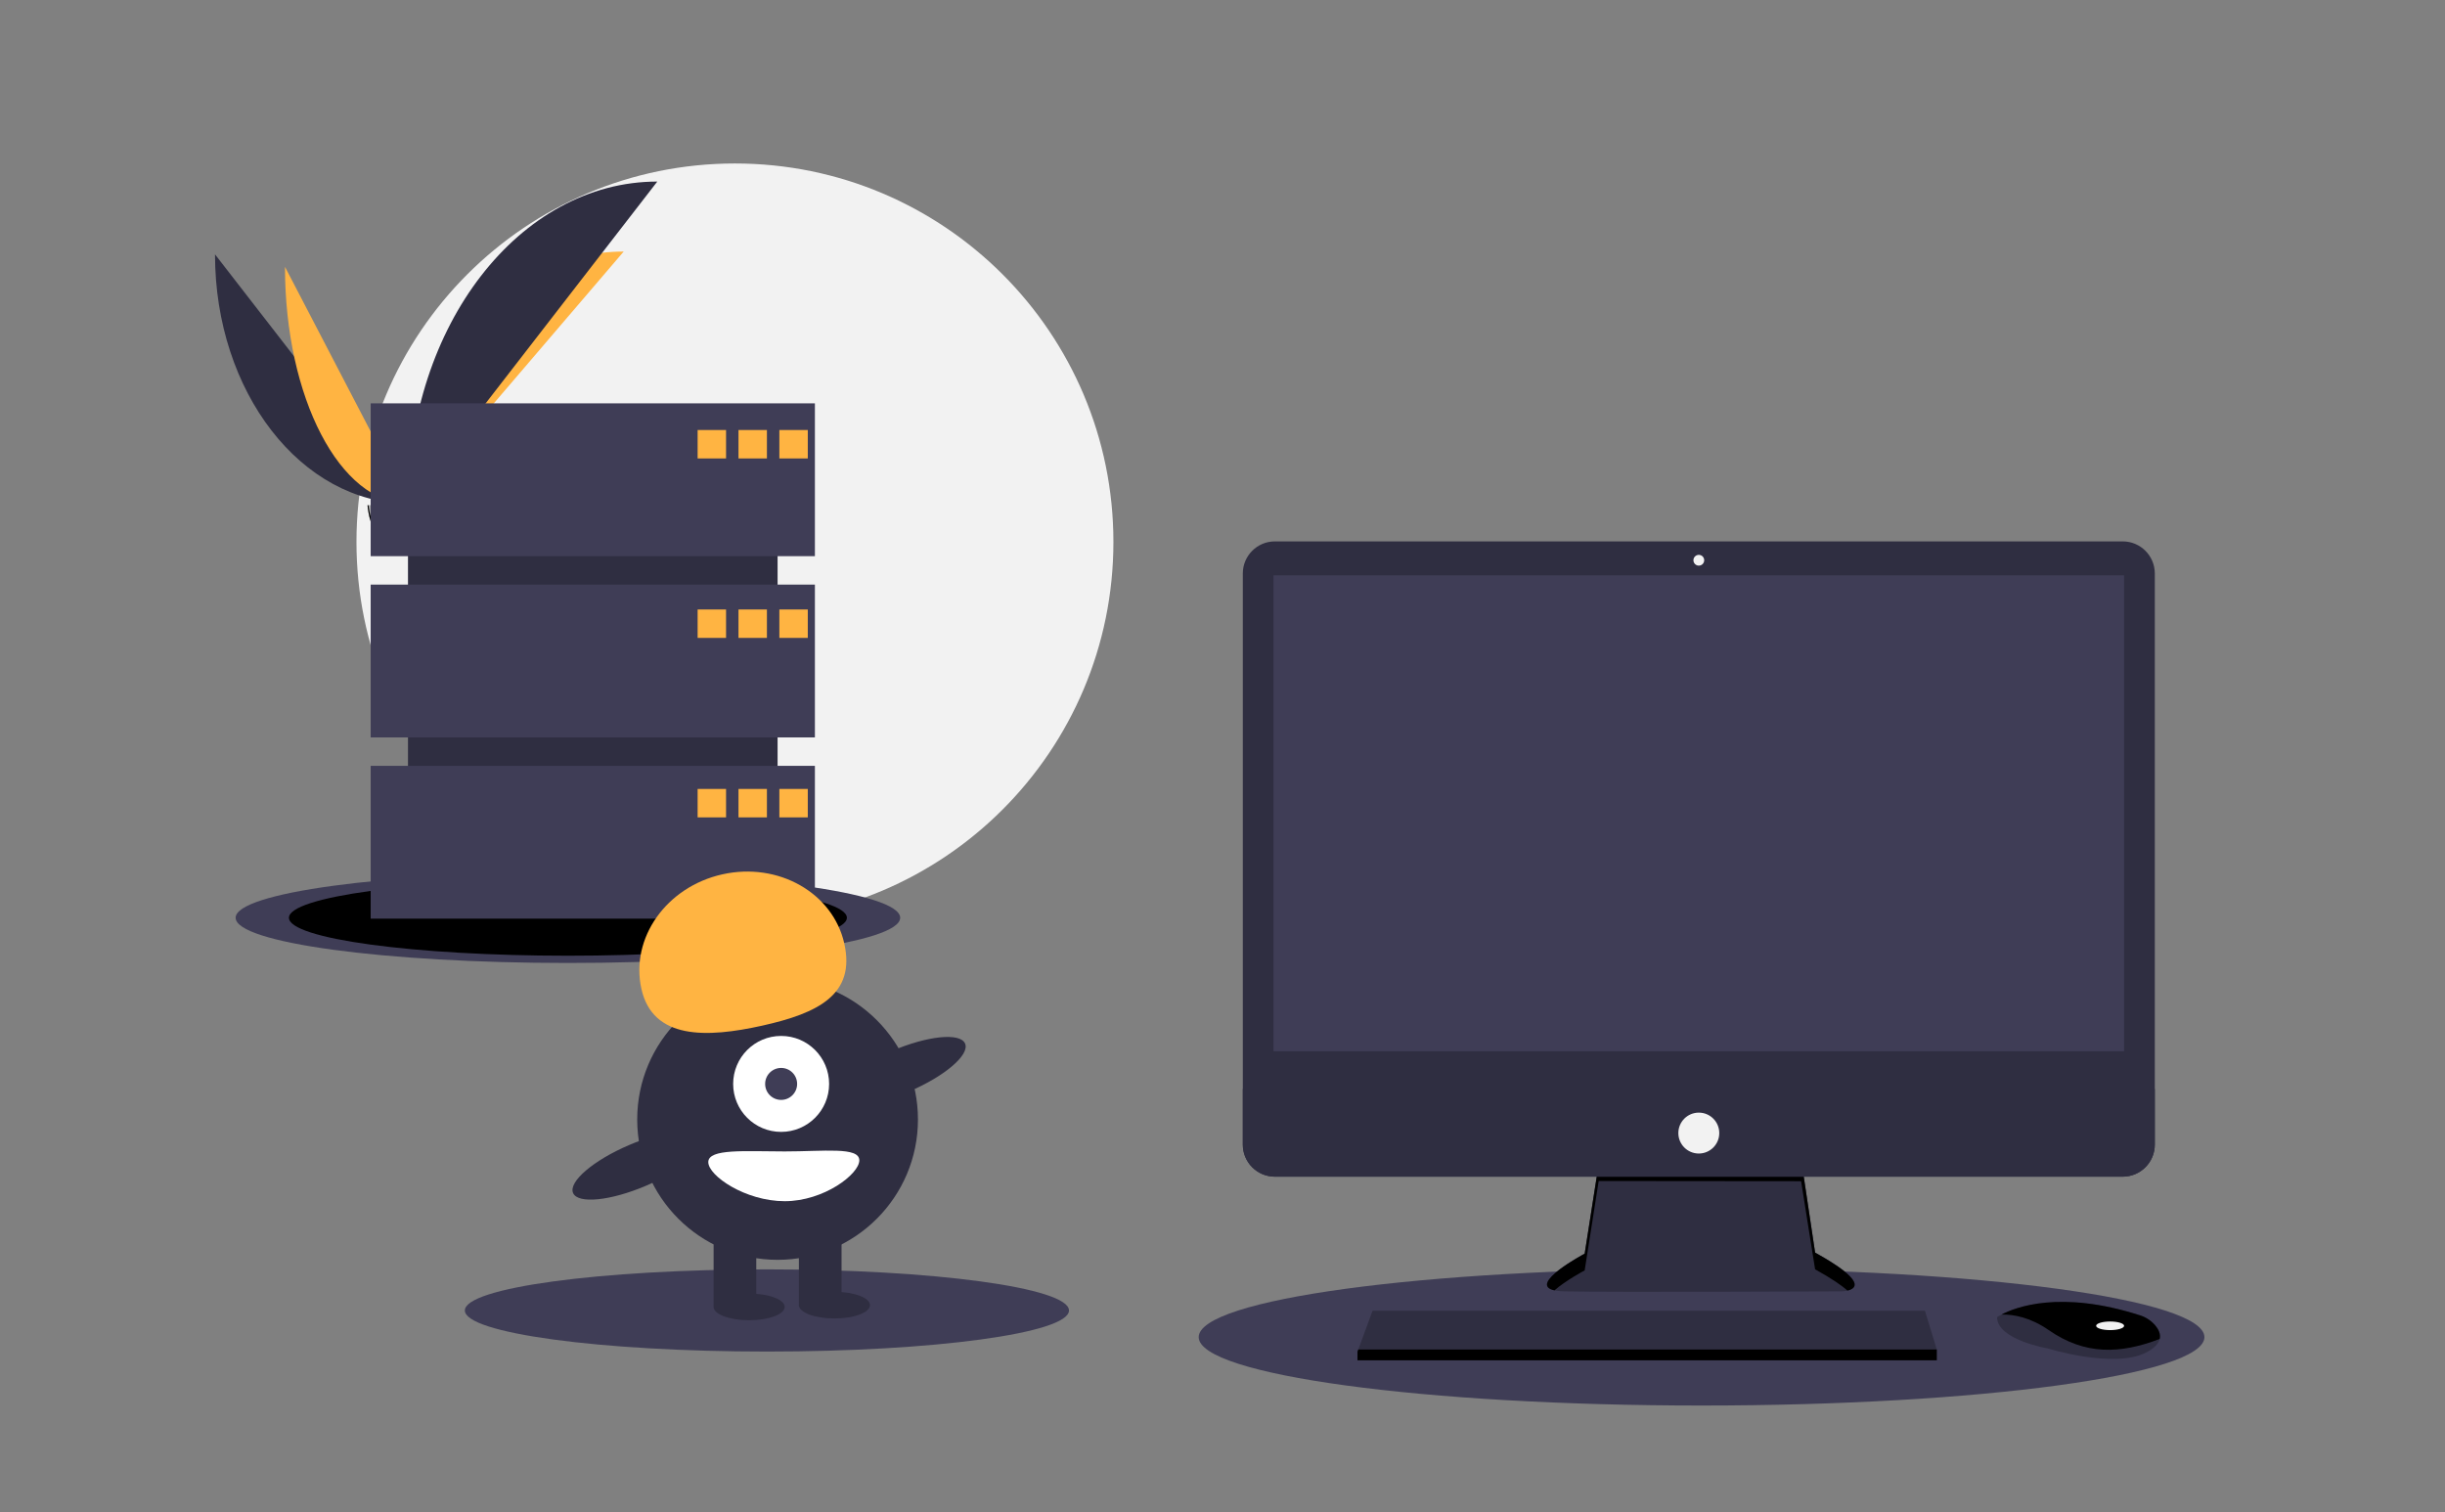 <?xml version="1.0" encoding="UTF-8"?>
<svg width="1376px" height="851px" viewBox="0 0 1376 851" xmlns="http://www.w3.org/2000/svg" xmlns:xlink="http://www.w3.org/1999/xlink" version="1.1">
 <rect x="0" y="0" width="1376" height="851" fill="#808080" stroke="none"/>
 <!-- Generated by Pixelmator Pro 2.1.5 -->
 <path id="Path" d="M626.609 305 C626.609 422.637 531.246 518 413.609 518 295.972 518 200.609 422.637 200.609 305 200.609 187.363 295.972 92 413.609 92 531.246 92 626.609 187.363 626.609 305 Z" fill="#f2f2f2" fill-opacity="1" stroke="none"/>
 <path id="Path-1" d="M121 143.142 C121 220.64 169.618 283.351 229.701 283.351" fill="#2f2e41" fill-opacity="1" stroke="none"/>
 <path id="Path-2" d="M229.701 283.351 C229.701 204.982 283.956 141.567 351.004 141.567" fill="#ffb442" fill-opacity="1" stroke="none"/>
 <path id="Path-3" d="M160.384 150.168 C160.384 223.782 191.387 283.351 229.701 283.351" fill="#ffb442" fill-opacity="1" stroke="none"/>
 <path id="Path-4" d="M229.701 283.351 C229.701 183.213 292.411 102.183 369.909 102.183" fill="#2f2e41" fill-opacity="1" stroke="none"/>
 <path id="Path-5" d="M206.833 284.339 C206.833 284.339 222.248 283.864 226.894 280.556 231.54 277.248 250.607 273.298 251.76 278.603 252.912 283.909 274.927 304.992 257.522 305.132 240.118 305.272 217.083 302.421 212.446 299.596 207.809 296.772 206.833 284.339 206.833 284.339 Z" fill="#a8a8a8" fill-opacity="1" stroke="none"/>
 <path id="Path-6" d="M257.833 303.285 C240.429 303.425 217.394 300.574 212.757 297.749 209.226 295.598 207.818 287.88 207.348 284.319 207.022 284.333 206.833 284.339 206.833 284.339 206.833 284.339 207.809 296.772 212.446 299.596 217.083 302.421 240.118 305.272 257.523 305.132 262.546 305.091 264.282 303.304 264.186 300.656 263.488 302.256 261.572 303.255 257.833 303.285 Z" fill="#000000" fill-opacity="1" stroke="none"/>
 <path id="Path-7" d="M506.609 516.5 C506.609 530.55 422.886 541.94 319.609 541.94 216.332 541.94 132.609 530.55 132.609 516.5 132.609 502.45 216.332 491.06 319.609 491.06 422.886 491.06 506.609 502.45 506.609 516.5 Z" fill="#3f3d56" fill-opacity="1" stroke="none"/>
 <path id="Path-8" d="M476.609 516.5 C476.609 528.296 406.318 537.859 319.609 537.859 232.9 537.859 162.609 528.296 162.609 516.5 162.609 504.704 232.9 495.141 319.609 495.141 406.318 495.141 476.609 504.704 476.609 516.5 Z" fill="#000000" fill-opacity="1" stroke="none"/>
 <path id="Path-9" d="M1240.609 752.5 C1240.609 773.763 1113.906 791 957.609 791 801.313 791 674.609 773.763 674.609 752.5 674.609 731.237 801.313 714 957.609 714 1113.906 714 1240.609 731.237 1240.609 752.5 Z" fill="#3f3d56" fill-opacity="1" stroke="none"/>
 <path id="Path-10" d="M601.609 737.5 C601.609 750.273 525.498 760.627 431.609 760.627 337.721 760.627 261.609 750.273 261.609 737.5 261.609 724.727 337.721 714.373 431.609 714.373 525.498 714.373 601.609 724.727 601.609 737.5 Z" fill="#3f3d56" fill-opacity="1" stroke="none"/>
 <path id="Path-11" d="M899.705 655.24 L891.827 705.535 C891.827 705.535 853.045 726.138 880.314 726.744 907.582 727.35 1036.047 726.744 1036.047 726.744 1036.047 726.744 1060.892 726.744 1021.504 704.929 L1013.626 652.21 Z" fill="#2f2e41" fill-opacity="1" stroke="none"/>
 <path id="Path-12" d="M874.828 726.198 C881.021 720.688 891.827 714.946 891.827 714.946 L899.705 664.651 1013.626 664.758 1021.504 714.34 C1030.689 719.427 1036.379 723.327 1039.707 726.318 1044.766 725.164 1050.295 720.875 1021.504 704.929 L1013.626 652.21 899.705 655.24 891.827 705.535 C891.827 705.535 859.239 722.85 874.828 726.198 Z" fill="#000000" fill-opacity="1" stroke="none"/>
 <path id="Path-13" d="M1212.686 483.449 L1212.686 644.163 C1212.686 654.129 1204.607 662.208 1194.64 662.208 L717.479 662.208 C707.512 662.208 699.433 654.129 699.433 644.163 L699.433 322.734 C699.433 312.768 707.512 304.689 717.479 304.689 L1194.64 304.689 C1204.607 304.689 1212.686 312.768 1212.686 322.734 Z" fill="#2f2e41" fill-opacity="1" stroke="none"/>
 <path id="Path-14" d="M716.703 323.776 L1195.416 323.776 1195.416 591.613 716.703 591.613 Z" fill="#3f3d56" fill-opacity="1" stroke="none"/>
 <path id="Path-15" d="M959.089 315.293 C959.089 316.966 957.733 318.323 956.06 318.323 954.386 318.323 953.03 316.966 953.03 315.293 953.03 313.62 954.386 312.263 956.06 312.263 957.733 312.263 959.089 313.62 959.089 315.293 Z" fill="#f2f2f2" fill-opacity="1" stroke="none"/>
 <path id="Path-16" d="M1212.686 612.822 L1212.686 644.163 C1212.686 648.951 1210.784 653.541 1207.4 656.925 1204.015 660.309 1199.424 662.21 1194.638 662.208 L717.479 662.208 C712.693 662.209 708.102 660.308 704.718 656.924 701.333 653.539 699.432 648.949 699.433 644.163 L699.433 612.822 Z" fill="#2f2e41" fill-opacity="1" stroke="none"/>
 <path id="Path-17" d="M1089.978 759.466 L1089.978 765.526 763.968 765.526 763.968 760.678 764.417 759.466 772.452 737.651 1083.312 737.651 Z" fill="#2f2e41" fill-opacity="1" stroke="none"/>
 <path id="Path-18" d="M1215.437 753.534 C1214.843 756.073 1212.601 758.751 1207.535 761.284 1189.356 770.373 1152.392 758.86 1152.392 758.86 1152.392 758.86 1123.912 754.012 1123.912 741.287 1124.712 740.739 1125.546 740.244 1126.409 739.802 1134.052 735.759 1159.393 725.781 1204.326 740.225 1207.637 741.264 1210.594 743.202 1212.867 745.822 1214.688 747.954 1216.116 750.657 1215.437 753.534 Z" fill="#2f2e41" fill-opacity="1" stroke="none"/>
 <path id="Path-19" d="M1215.437 753.534 C1193.186 762.06 1173.353 762.696 1152.998 748.559 1142.733 741.432 1133.408 739.669 1126.409 739.802 1134.052 735.759 1159.393 725.781 1204.326 740.225 1207.637 741.264 1210.593 743.202 1212.867 745.822 1214.688 747.953 1216.116 750.657 1215.437 753.534 Z" fill="#000000" fill-opacity="1" stroke="none"/>
 <path id="Path-20" d="M1195.416 746.135 C1195.416 747.473 1191.889 748.559 1187.538 748.559 1183.188 748.559 1179.661 747.473 1179.661 746.135 1179.661 744.796 1183.188 743.711 1187.538 743.711 1191.889 743.711 1195.416 744.796 1195.416 746.135 Z" fill="#f2f2f2" fill-opacity="1" stroke="none"/>
 <path id="Path-21" d="M967.573 637.667 C967.573 644.026 962.418 649.18 956.06 649.18 949.701 649.18 944.546 644.026 944.546 637.667 944.546 631.308 949.701 626.154 956.06 626.154 962.418 626.154 967.573 631.308 967.573 637.667 Z" fill="#f2f2f2" fill-opacity="1" stroke="none"/>
 <path id="Path-22" d="M1089.978 759.466 L1089.978 765.526 763.968 765.526 763.968 760.678 764.417 759.466 Z" fill="#000000" fill-opacity="1" stroke="none"/>
 <path id="Path-23" d="M229.609 251 L437.609 251 437.609 493 229.609 493 Z" fill="#2f2e41" fill-opacity="1" stroke="none"/>
 <path id="Path-24" d="M208.609 227 L458.609 227 458.609 313 208.609 313 Z" fill="#3f3d56" fill-opacity="1" stroke="none"/>
 <path id="Path-25" d="M208.609 329 L458.609 329 458.609 415 208.609 415 Z" fill="#3f3d56" fill-opacity="1" stroke="none"/>
 <path id="Path-26" d="M208.609 431 L458.609 431 458.609 517 208.609 517 Z" fill="#3f3d56" fill-opacity="1" stroke="none"/>
 <path id="Path-27" d="M392.609 242 L408.609 242 408.609 258 392.609 258 Z" fill="#ffb442" fill-opacity="1" stroke="none"/>
 <path id="Path-28" d="M415.609 242 L431.609 242 431.609 258 415.609 258 Z" fill="#ffb442" fill-opacity="1" stroke="none"/>
 <path id="Path-29" d="M438.609 242 L454.609 242 454.609 258 438.609 258 Z" fill="#ffb442" fill-opacity="1" stroke="none"/>
 <path id="Path-30" d="M392.609 343 L408.609 343 408.609 359 392.609 359 Z" fill="#ffb442" fill-opacity="1" stroke="none"/>
 <path id="Path-31" d="M415.609 343 L431.609 343 431.609 359 415.609 359 Z" fill="#ffb442" fill-opacity="1" stroke="none"/>
 <path id="Path-32" d="M438.609 343 L454.609 343 454.609 359 438.609 359 Z" fill="#ffb442" fill-opacity="1" stroke="none"/>
 <path id="Path-33" d="M392.609 444 L408.609 444 408.609 460 392.609 460 Z" fill="#ffb442" fill-opacity="1" stroke="none"/>
 <path id="Path-34" d="M415.609 444 L431.609 444 431.609 460 415.609 460 Z" fill="#ffb442" fill-opacity="1" stroke="none"/>
 <path id="Path-35" d="M438.609 444 L454.609 444 454.609 460 438.609 460 Z" fill="#ffb442" fill-opacity="1" stroke="none"/>
 <path id="Path-36" d="M516.609 630 C516.609 673.63 481.24 709 437.609 709 393.979 709 358.609 673.63 358.609 630 358.609 586.37 393.979 551 437.609 551 481.24 551 516.609 586.37 516.609 630 Z" fill="#2f2e41" fill-opacity="1" stroke="none"/>
 <path id="Path-37" d="M401.609 692 L425.609 692 425.609 735 401.609 735 Z" fill="#2f2e41" fill-opacity="1" stroke="none"/>
 <path id="Path-38" d="M449.609 692 L473.609 692 473.609 735 449.609 735 Z" fill="#2f2e41" fill-opacity="1" stroke="none"/>
 <path id="Path-39" d="M441.609 735.5 C441.609 739.642 432.655 743 421.609 743 410.563 743 401.609 739.642 401.609 735.5 401.609 731.358 410.563 728 421.609 728 432.655 728 441.609 731.358 441.609 735.5 Z" fill="#2f2e41" fill-opacity="1" stroke="none"/>
 <path id="Path-40" d="M489.609 734.5 C489.609 738.642 480.655 742 469.609 742 458.563 742 449.609 738.642 449.609 734.5 449.609 730.358 458.563 727 469.609 727 480.655 727 489.609 730.358 489.609 734.5 Z" fill="#2f2e41" fill-opacity="1" stroke="none"/>
 <path id="Path-41" d="M466.609 610 C466.609 624.912 454.521 637 439.609 637 424.697 637 412.609 624.912 412.609 610 412.609 595.088 424.697 583 439.609 583 454.521 583 466.609 595.088 466.609 610 Z" fill="#ffffff" fill-opacity="1" stroke="none"/>
 <path id="Path-42" d="M448.609 610 C448.609 614.971 444.58 619 439.609 619 434.639 619 430.609 614.971 430.609 610 430.609 605.029 434.639 601 439.609 601 444.58 601 448.609 605.029 448.609 610 Z" fill="#3f3d56" fill-opacity="1" stroke="none"/>
 <path id="Path-43" d="M360.976 556.532 C354.598 527.965 374.988 499.098 406.52 492.058 438.053 485.017 468.786 502.468 475.164 531.035 481.543 559.603 460.646 570.139 429.114 577.18 397.582 584.221 367.355 585.1 360.976 556.532 Z" fill="#ffb442" fill-opacity="1" stroke="none"/>
 <path id="Path-44" d="M543.138 587.301 C545.833 593.597 531.759 605.66 511.703 614.244 491.648 622.827 473.205 624.682 470.511 618.386 467.816 612.09 481.889 600.028 501.945 591.444 522 582.86 540.443 581.005 543.138 587.301 Z" fill="#2f2e41" fill-opacity="1" stroke="none"/>
 <path id="Path-45" d="M395.138 640.301 C397.833 646.597 383.759 658.66 363.703 667.244 343.648 675.828 325.205 677.682 322.511 671.386 319.816 665.09 333.889 653.028 353.945 644.444 374 635.86 392.443 634.005 395.138 640.301 Z" fill="#2f2e41" fill-opacity="1" stroke="none"/>
 <path id="Path-46" d="M483.609 653 C483.609 660.732 463.701 676 441.609 676 419.518 676 398.609 661.732 398.609 654 398.609 646.268 419.518 648 441.609 648 463.701 648 483.609 645.268 483.609 653 Z" fill="#ffffff" fill-opacity="1" stroke="none"/>
</svg>
